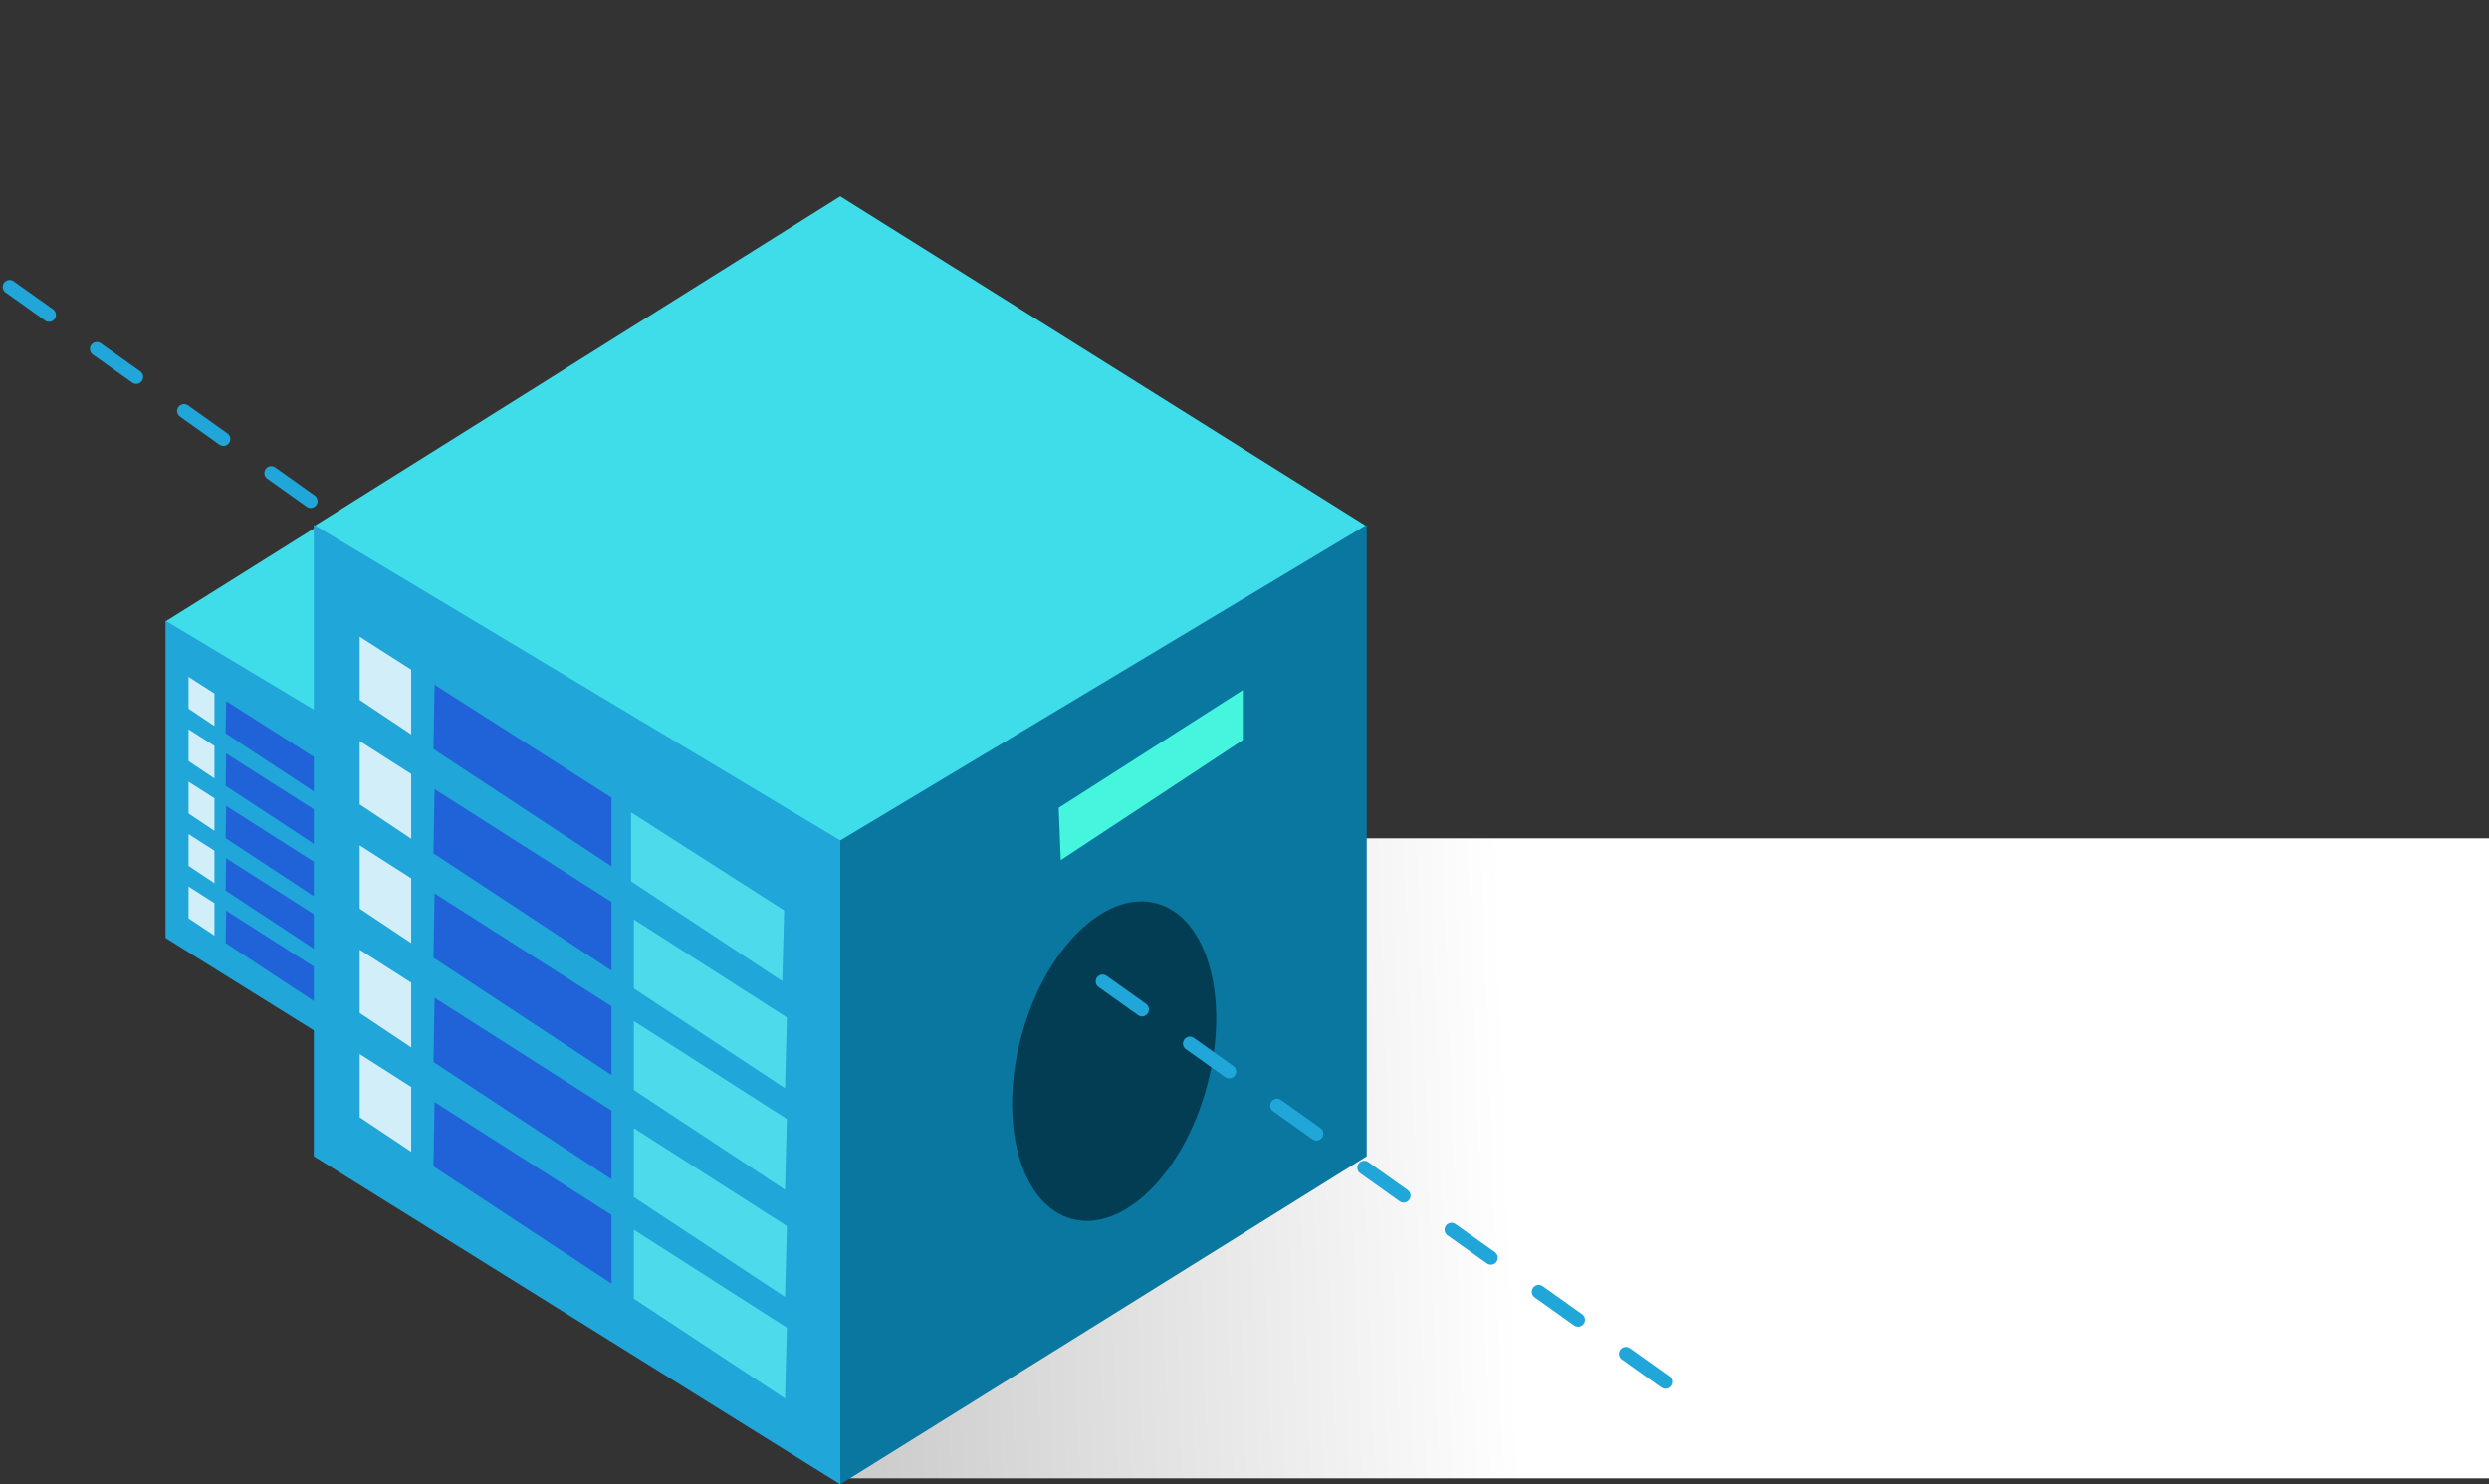 <svg xmlns="http://www.w3.org/2000/svg" xmlns:xlink="http://www.w3.org/1999/xlink" width="720.789" height="429.988" viewBox="0 0 720.789 429.988">
  <rect x="0" y="0" width="720.789" height="429.988" fill="#333333" stroke="none"/>
  <defs>
    <style>
      .cls-1 {
        fill: url(#linear-gradient);
      }

      .cls-2 {
        fill: #3edde9;
      }

      .cls-3 {
        fill: #20a6d8;
      }

      .cls-4 {
        fill: #d2eef9;
      }

      .cls-5 {
        fill: #4ddbeb;
      }

      .cls-6 {
        fill: #2063d8;
      }

      .cls-7 {
        fill: #09779f;
      }

      .cls-8 {
        fill: #46f5dd;
      }

      .cls-9 {
        fill: #033d53;
      }

      .cls-10 {
        fill: none;
        stroke: #20a6d8;
        stroke-linecap: round;
        stroke-width: 4px;
        stroke-dasharray: 14 17;
      }

      .cls-11 {
        fill: #d6f5f1;
      }
    </style>
    <linearGradient id="linear-gradient" x1="0.408" y1="0.636" x2="-0.592" y2="0.65" gradientUnits="objectBoundingBox">
      <stop offset="0" stop-color="#fff"/>
      <stop offset="1" stop-color="gray"/>
    </linearGradient>
  </defs>
  <g id="Server" transform="translate(-658.011 -142.011)">
    <path id="Path_11" data-name="Path 11" class="cls-1" d="M523.259-14.63V170.761h477.457V-14.63Z" transform="translate(378.084 399.49)"/>
    <g id="Group_28" data-name="Group 28" transform="translate(705.946 245.441)">
      <path id="Path_1" data-name="Path 1" class="cls-2" d="M20.2,20.2,108.31,0,87.965,87.965,0,108.31Z" transform="translate(76.587 0) rotate(45)"/>
      <path id="Path_3" data-name="Path 3" class="cls-3" d="M394.566-52.434v91.9l76.591,47.741V-6.5Z" transform="translate(-394.566 128.801)"/>
      <g id="Group_19" data-name="Group 19" transform="translate(6.672 92.658)">
        <path id="Path_5" data-name="Path 5" class="cls-4" d="M394.566-52.255v9.208l7.5,5.012v-9.424Z" transform="translate(-394.566 52.255)"/>
        <path id="Path_6" data-name="Path 6" class="cls-5" d="M409.072-44.183v10.033l21.993,14.525.267-10.305Z" transform="translate(-369.586 69.751)"/>
        <path id="Path_5-2" data-name="Path 5" class="cls-6" d="M395.351-56.17l-.166,9.349,25.9,17.057v-9.993Z" transform="translate(-384.451 63.167)"/>
      </g>
      <g id="Group_20" data-name="Group 20" transform="translate(6.672 107.84)">
        <path id="Path_5-3" data-name="Path 5" class="cls-4" d="M394.566-52.255v9.208l7.5,5.012v-9.424Z" transform="translate(-394.566 52.255)"/>
        <path id="Path_6-2" data-name="Path 6" class="cls-5" d="M409.072-44.183v10.033l21.993,14.525.267-10.305Z" transform="translate(-369.187 70.15)"/>
        <path id="Path_5-4" data-name="Path 5" class="cls-6" d="M395.351-56.17l-.166,9.349,25.9,17.057v-9.993Z" transform="translate(-384.451 63.167)"/>
      </g>
      <g id="Group_21" data-name="Group 21" transform="translate(6.672 123.022)">
        <path id="Path_5-5" data-name="Path 5" class="cls-4" d="M394.566-52.255v9.208l7.5,5.012v-9.424Z" transform="translate(-394.566 52.255)"/>
        <path id="Path_6-3" data-name="Path 6" class="cls-5" d="M409.072-44.183v10.033l21.993,14.525.267-10.305Z" transform="translate(-369.187 69.751)"/>
        <path id="Path_5-6" data-name="Path 5" class="cls-6" d="M395.351-56.17l-.166,9.349,25.9,17.057v-9.993Z" transform="translate(-384.451 63.167)"/>
      </g>
      <g id="Group_22" data-name="Group 22" transform="translate(6.672 138.204)">
        <path id="Path_5-7" data-name="Path 5" class="cls-4" d="M394.566-52.255v9.208l7.5,5.012v-9.424Z" transform="translate(-394.566 52.255)"/>
        <path id="Path_6-4" data-name="Path 6" class="cls-5" d="M409.072-44.183v10.033l21.993,14.525.267-10.305Z" transform="translate(-369.187 70.15)"/>
        <path id="Path_5-8" data-name="Path 5" class="cls-6" d="M395.351-56.17l-.166,9.349,25.9,17.057v-9.993Z" transform="translate(-384.451 63.167)"/>
      </g>
      <g id="Group_23" data-name="Group 23" transform="translate(6.672 153.386)">
        <path id="Path_5-9" data-name="Path 5" class="cls-4" d="M394.566-52.255v9.208l7.5,5.012v-9.424Z" transform="translate(-394.566 52.255)"/>
        <path id="Path_6-5" data-name="Path 6" class="cls-5" d="M409.072-44.183v10.033l21.993,14.525.267-10.305Z" transform="translate(-369.187 69.751)"/>
        <path id="Path_5-10" data-name="Path 5" class="cls-6" d="M395.351-56.17l-.166,9.349,25.9,17.057v-9.993Z" transform="translate(-384.451 63.167)"/>
      </g>
      <path id="Path_4" data-name="Path 4" class="cls-7" d="M471.149-52.434v91.9L394.566,87.211V-6.5Z" transform="translate(-317.976 128.801)"/>
      <path id="Path_8" data-name="Path 8" class="cls-8" d="M375.3-60.666V-53.4L348.814-35.918l-.3-7.616Z" transform="translate(-240.149 161.089)"/>
      <ellipse id="Ellipse_1" data-name="Ellipse 1" class="cls-9" cx="13.984" cy="23.772" rx="13.984" ry="23.772" transform="matrix(0.966, 0.259, -0.259, 0.966, 109.082, 127.833)"/>
    </g>
    <path id="Path_10" data-name="Path 10" class="cls-10" d="M602.8,55.5,766.79,172.238" transform="translate(58 169.61)"/>
    <path id="Path_7" data-name="Path 7" class="cls-11" d="M406.619-53.95l1.027,14.335-12.391,8.33-.693-14.958Z" transform="translate(629.724 384.542)"/>
    <g id="Group_27" data-name="Group 27" transform="translate(748.892 142.011)">
      <path id="Path_1-2" data-name="Path 1" class="cls-2" d="M40.2,40.2,215.6,0,175.1,175.1,0,215.6Z" transform="translate(152.451 0) rotate(45)"/>
      <path id="Path_3-2" data-name="Path 3" class="cls-3" d="M394.566-52.434v182.94l152.46,95.033V38.993Z" transform="translate(-394.566 204.449)"/>
      <g id="Group_19-2" data-name="Group 19" transform="translate(13.28 184.442)">
        <path id="Path_5-11" data-name="Path 5" class="cls-4" d="M394.566-52.255v18.33l14.927,9.976V-42.708Z" transform="translate(-394.566 52.255)"/>
        <path id="Path_6-6" data-name="Path 6" class="cls-5" d="M409.072-44.183V-24.21L452.852,4.7l.532-20.513Z" transform="translate(-330.472 95.078)"/>
        <path id="Path_5-12" data-name="Path 5" class="cls-6" d="M395.516-56.17l-.33,18.611L446.732-3.606V-23.5Z" transform="translate(-373.818 70.099)"/>
      </g>
      <g id="Group_20-2" data-name="Group 20" transform="translate(13.28 214.663)">
        <path id="Path_5-13" data-name="Path 5" class="cls-4" d="M394.566-52.255v18.33l14.927,9.976V-42.708Z" transform="translate(-394.566 52.255)"/>
        <path id="Path_6-7" data-name="Path 6" class="cls-5" d="M409.072-44.183V-24.21L452.852,4.7l.532-20.513Z" transform="translate(-329.677 95.873)"/>
        <path id="Path_5-14" data-name="Path 5" class="cls-6" d="M395.516-56.17l-.33,18.611L446.732-3.606V-23.5Z" transform="translate(-373.818 70.099)"/>
      </g>
      <g id="Group_21-2" data-name="Group 21" transform="translate(13.28 244.884)">
        <path id="Path_5-15" data-name="Path 5" class="cls-4" d="M394.566-52.255v18.33l14.927,9.976V-42.708Z" transform="translate(-394.566 52.255)"/>
        <path id="Path_6-8" data-name="Path 6" class="cls-5" d="M409.072-44.183V-24.21L452.852,4.7l.532-20.513Z" transform="translate(-329.677 95.078)"/>
        <path id="Path_5-16" data-name="Path 5" class="cls-6" d="M395.516-56.17l-.33,18.611L446.732-3.606V-23.5Z" transform="translate(-373.818 70.099)"/>
      </g>
      <g id="Group_22-2" data-name="Group 22" transform="translate(13.28 275.105)">
        <path id="Path_5-17" data-name="Path 5" class="cls-4" d="M394.566-52.255v18.33l14.927,9.976V-42.708Z" transform="translate(-394.566 52.255)"/>
        <path id="Path_6-9" data-name="Path 6" class="cls-5" d="M409.072-44.183V-24.21L452.852,4.7l.532-20.513Z" transform="translate(-329.677 95.873)"/>
        <path id="Path_5-18" data-name="Path 5" class="cls-6" d="M395.516-56.17l-.33,18.611L446.732-3.606V-23.5Z" transform="translate(-373.818 70.099)"/>
      </g>
      <g id="Group_23-2" data-name="Group 23" transform="translate(13.28 305.327)">
        <path id="Path_5-19" data-name="Path 5" class="cls-4" d="M394.566-52.255v18.33l14.927,9.976V-42.708Z" transform="translate(-394.566 52.255)"/>
        <path id="Path_6-10" data-name="Path 6" class="cls-5" d="M409.072-44.183V-24.21L452.852,4.7l.532-20.513Z" transform="translate(-329.677 95.078)"/>
        <path id="Path_5-20" data-name="Path 5" class="cls-6" d="M395.516-56.17l-.33,18.611L446.732-3.606V-23.5Z" transform="translate(-373.818 70.099)"/>
      </g>
      <path id="Path_4-2" data-name="Path 4" class="cls-7" d="M547.009-52.434v182.94L394.566,225.539V38.993Z" transform="translate(-242.107 204.449)"/>
      <path id="Path_8-2" data-name="Path 8" class="cls-8" d="M401.837-60.666V-46.2L349.112-11.4l-.6-15.16Z" transform="translate(-132.805 260.566)"/>
      <ellipse id="Ellipse_1-2" data-name="Ellipse 1" class="cls-9" cx="27.835" cy="47.32" rx="27.835" ry="47.32" transform="matrix(0.966, 0.259, -0.259, 0.966, 217.135, 254.46)"/>
    </g>
    <path id="Path_9" data-name="Path 9" class="cls-10" d="M602.8,55.5,766.79,172.238" transform="translate(374.526 370.819)"/>
  </g>
</svg>
